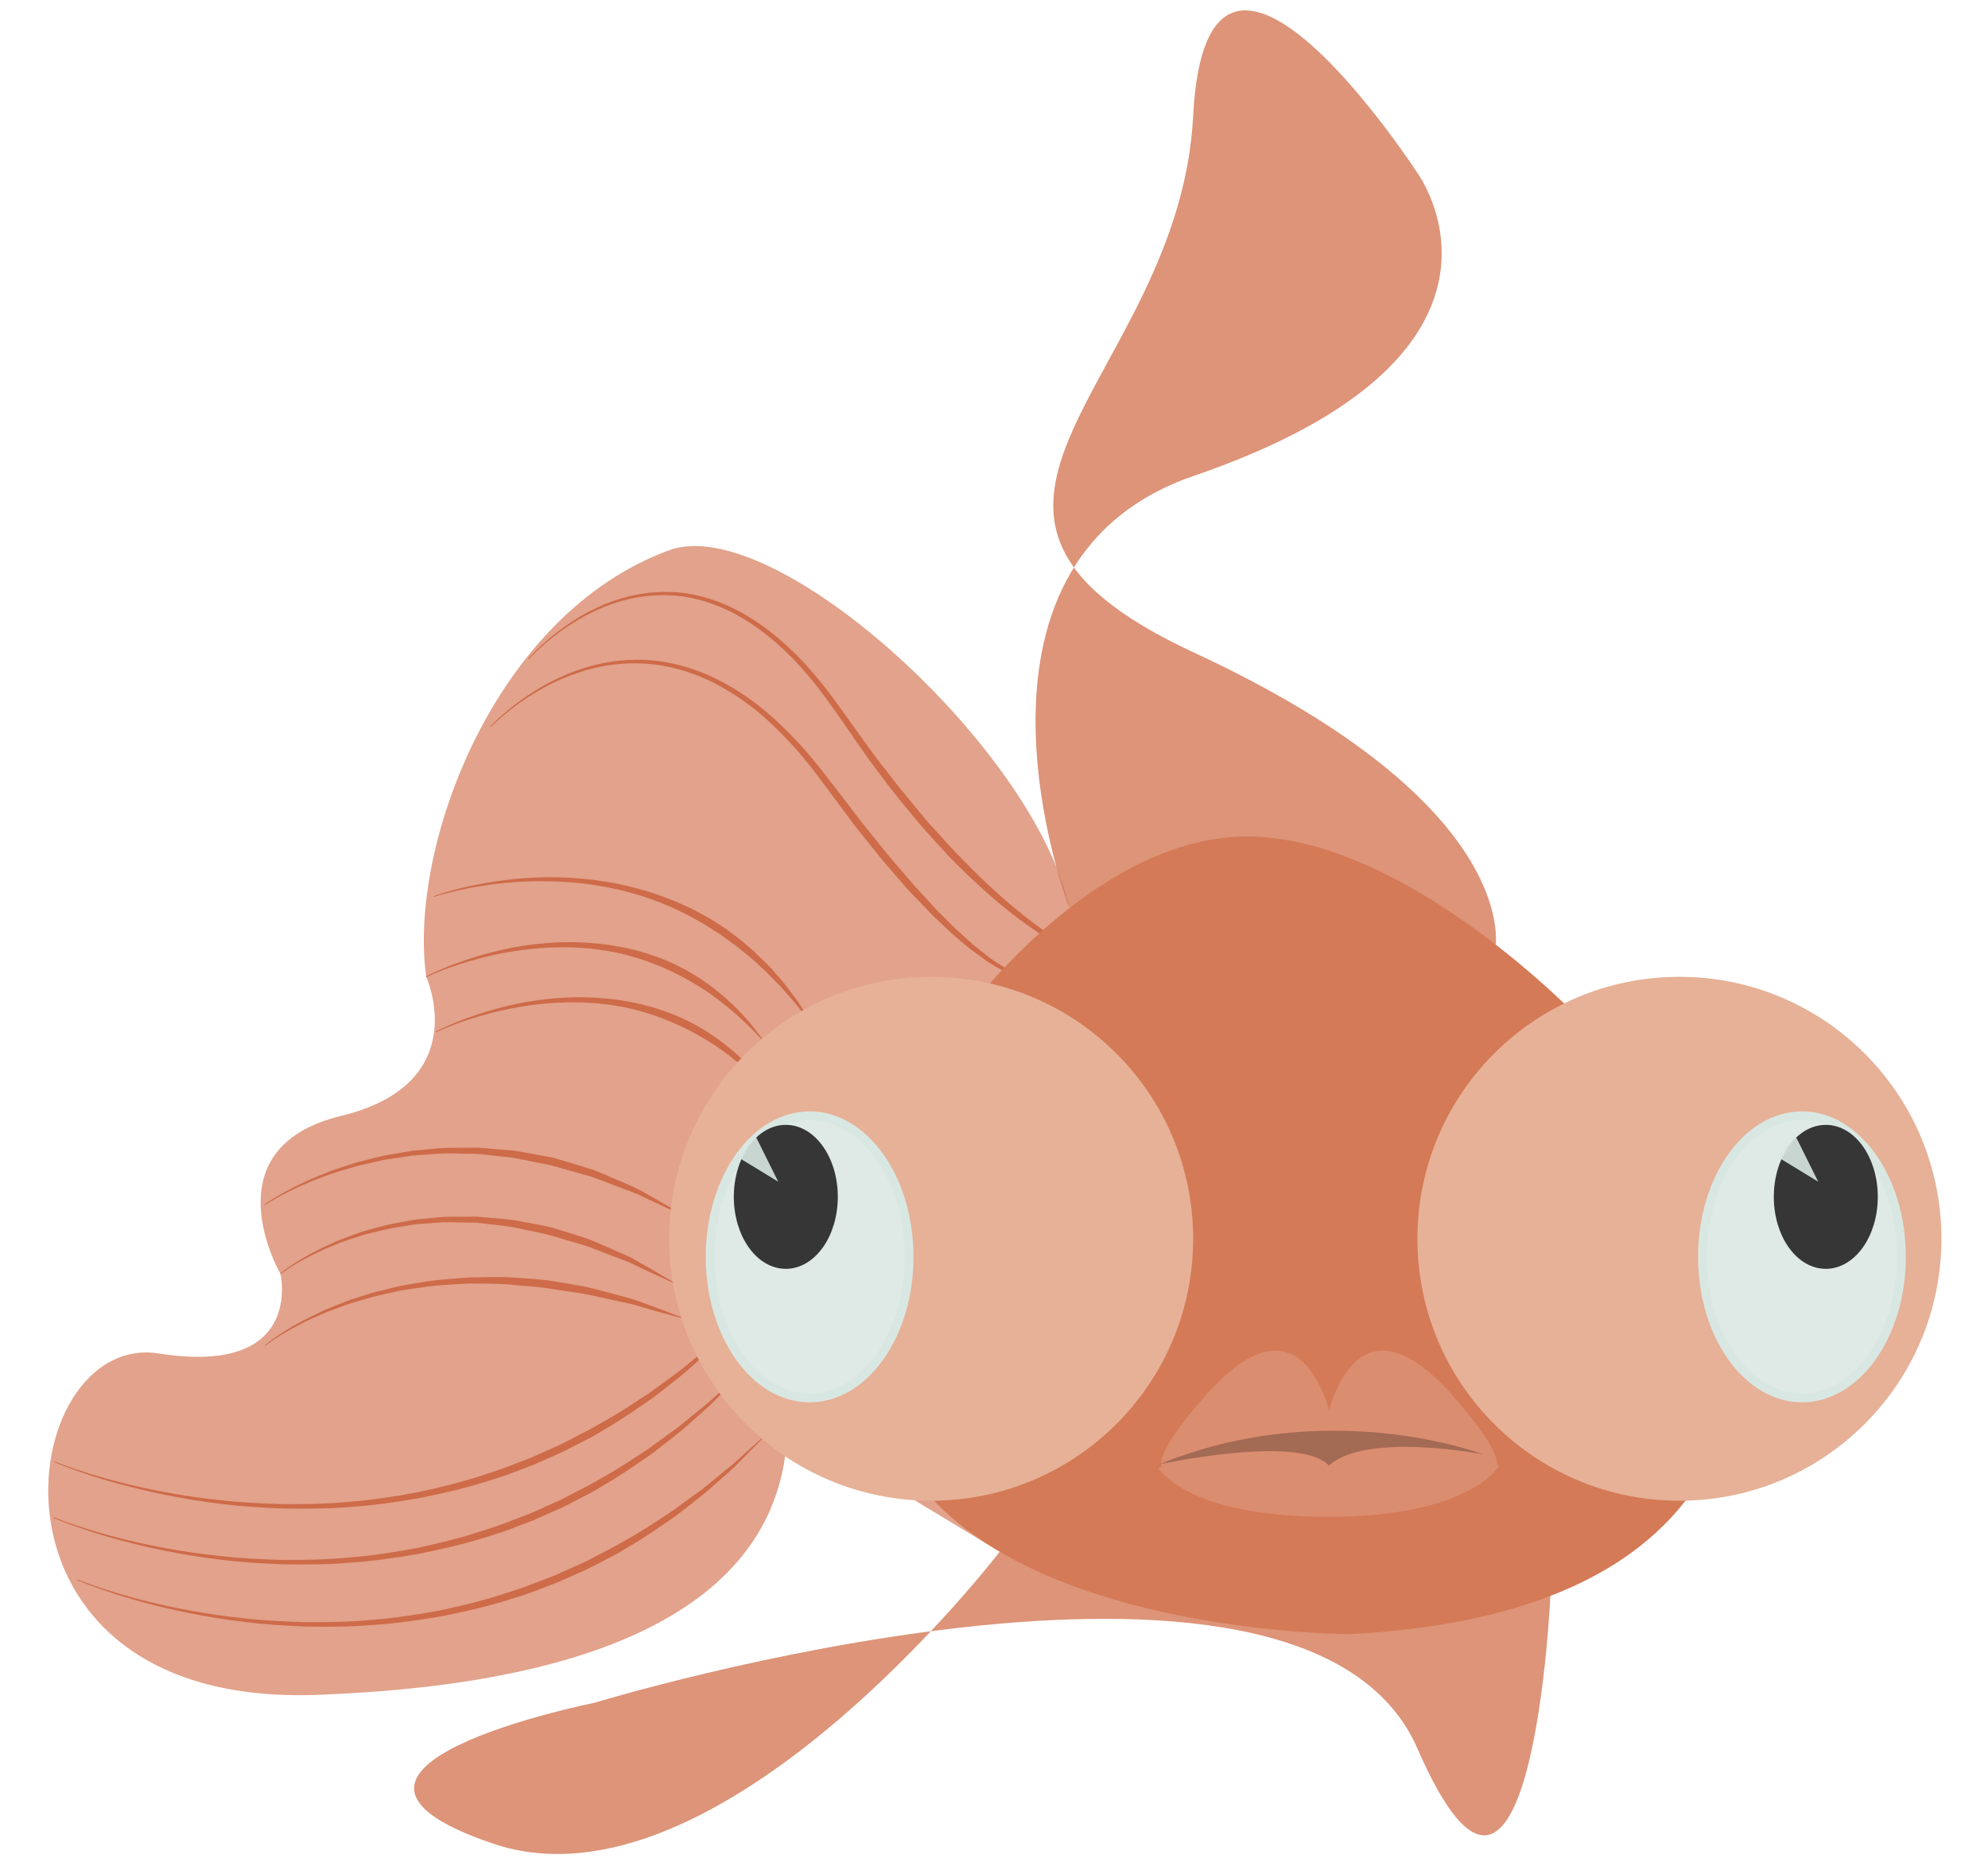 <?xml version="1.0" encoding="utf-8"?>
<!-- Generator: Adobe Illustrator 16.0.0, SVG Export Plug-In . SVG Version: 6.00 Build 0)  -->
<!DOCTYPE svg PUBLIC "-//W3C//DTD SVG 1.1//EN" "http://www.w3.org/Graphics/SVG/1.1/DTD/svg11.dtd">
<svg version="1.1" xmlns="http://www.w3.org/2000/svg" xmlns:xlink="http://www.w3.org/1999/xlink" x="0px" y="0px"
	 width="244.564px" height="230.609px" viewBox="0 0 244.564 230.609" enable-background="new 0 0 244.564 230.609"
	 xml:space="preserve">
<g id="original" display="none">
	<path id="tail_5_" display="inline" opacity="0.8" fill-rule="evenodd" clip-rule="evenodd" fill="#DD8E6F" d="M133.434,111.66
		c0,0-34.615-46.679-47.059-42.118c-20.687,7.582-28.571,50.174-28.571,50.174s5.714,12.539-10,16.359
		c-15.714,3.818-7.143,18.576-7.143,18.576s2.857,12.08-14.286,9.375c-17.143-2.703-23.088,41.682,18.572,40.152
		c41.66-1.528,55.328-15.352,55.328-31.936l24.979,15.094"/>
	<g id="fins_5_" display="inline">
		<path fill-rule="evenodd" clip-rule="evenodd" fill="none" stroke="#D77A56" stroke-miterlimit="10" d="M42.678,183.927
			c0,0,31.178-1.25,40.589-12.684"/>
		<path fill-rule="evenodd" clip-rule="evenodd" fill="none" stroke="#D77A56" stroke-miterlimit="10" d="M42.678,175.103
			c0,0,28.235,1.764,37.647-10.588"/>
		<path fill-rule="evenodd" clip-rule="evenodd" fill="none" stroke="#D77A56" stroke-miterlimit="10" d="M42.678,159.81
			c0,0,18.824-5.15,37.647,0"/>
		<path fill-rule="evenodd" clip-rule="evenodd" fill="none" stroke="#D77A56" stroke-miterlimit="10" d="M42.678,167.813
			c0,0,14.965-7.266,34.898-5.652"/>
		<path fill-rule="evenodd" clip-rule="evenodd" fill="none" stroke="#D77A56" stroke-miterlimit="10" d="M45.031,150.126
			c0,0,8.234-3.508,35.294,5"/>
		<path fill-rule="evenodd" clip-rule="evenodd" fill="none" stroke="#D77A56" stroke-miterlimit="10" d="M57.804,119.716
			c0,0,23.591-12.224,39.472,7.305"/>
		<path fill-rule="evenodd" clip-rule="evenodd" fill="none" stroke="#D77A56" stroke-miterlimit="10" d="M60.973,110.28
			c0,0,25.228-8.102,41.996,12.508"/>
		<path fill-rule="evenodd" clip-rule="evenodd" fill="none" stroke="#D77A56" stroke-miterlimit="10" d="M73.267,90.329
			c0,0,15.665-21.107,34.009,6.539c18.344,27.647,20.466,19.792,20.466,19.792"/>
		<path fill-rule="evenodd" clip-rule="evenodd" fill="none" stroke="#D77A56" stroke-miterlimit="10" d="M73.267,82.329
			c0,0,15.665-21.107,34.009,6.539c18.344,27.647,31.466,29.792,31.466,29.792"/>
	</g>
	<path display="inline" opacity="0.8" fill-rule="evenodd" clip-rule="evenodd" fill="#D77A56" d="M125.254,187.337
		c0,0-33.111,43.277-59.565,34.346s11.888-16.566,11.888-16.566s83.369-25.469,96.799,5.369
		c13.431,30.836,15.638-17.947,15.638-17.947L125.254,187.337z"/>
	<path id="topfin_5_" display="inline" opacity="0.8" fill-rule="evenodd" clip-rule="evenodd" fill="#D77A56" d="M133.434,111.66
		c0,0-15.456-40.528,14.656-50.867c41.923-14.395,26.285-35.629,26.285-35.629s-24.748-38.127-26.373-6.699
		c-1.627,31.429-36.246,46.252,0.088,63.111c39.295,18.232,35.428,35.083,35.428,35.083"/>
	<path display="inline" fill-rule="evenodd" clip-rule="evenodd" fill="#D77A56" d="M193.518,124.716c0,0-20-21.025-38.57-21.495
		c-18.572-0.47-34.286,21.495-34.286,21.495s-10,22.016-10,39.311c0,33.01,55.714,33.01,55.714,33.01
		c55.715-2.857,44.904-42.383,44.904-42.383L193.518,124.716z"/>
	<circle display="inline" fill-rule="evenodd" clip-rule="evenodd" fill="#E8B399" cx="117.188" cy="150.53" r="30.813"/>
	<circle display="inline" fill-rule="evenodd" clip-rule="evenodd" fill="#E8B399" cx="205.188" cy="150.53" r="30.813"/>
	
		<ellipse display="inline" fill-rule="evenodd" clip-rule="evenodd" fill="#E3EDE9" stroke="#DBEAE5" stroke-width="1.05" stroke-miterlimit="10" cx="107.275" cy="154.659" rx="11.691" ry="16.584"/>
	
		<ellipse display="inline" fill-rule="evenodd" clip-rule="evenodd" fill="#E3EDE9" stroke="#DBEAE5" stroke-width="1.05" stroke-miterlimit="10" cx="222.275" cy="152.659" rx="11.691" ry="16.584"/>
	
		<path display="inline" fill-rule="evenodd" clip-rule="evenodd" fill="#E3EDE9" stroke="#DBEAE5" stroke-width="1.05" stroke-miterlimit="10" d="
		M156.295,172.243c0,0,11.742-9.969,21.742,0c10,9.967-3.662,4.021-3.662,4.021s-5.188-2.551-12.982,0
		C145.875,181.343,156.295,172.243,156.295,172.243z"/>
	
		<ellipse display="inline" fill-rule="evenodd" clip-rule="evenodd" fill="#363636" stroke="#363636" stroke-width="0.841" stroke-miterlimit="10" cx="225.969" cy="145.601" rx="5.693" ry="8.047"/>
	
		<ellipse display="inline" fill-rule="evenodd" clip-rule="evenodd" fill="#363636" stroke="#363636" stroke-width="0.841" stroke-miterlimit="10" cx="102.969" cy="147.601" rx="5.693" ry="8.047"/>
</g>
<g id="newFishy">
	<path id="tail_1_" opacity="0.8" fill-rule="evenodd" clip-rule="evenodd" fill="#DB8B6E" d="M131.544,111.756
		C127.513,92.324,95.335,62.929,82.32,67.7c-21.64,7.931-32.112,36.699-29.887,52.483c0,0,5.977,13.116-10.461,17.111
		c-16.436,3.994-7.471,19.432-7.471,19.432s2.989,12.636-14.943,9.806c-17.932-2.826-24.151,43.601,19.426,42.001
		c43.577-1.598,57.875-16.059,57.875-33.406l26.129,15.789"/>
	<g>
		<g>
			<path fill="#CE6B49" d="M32.572,165.523c0,0,0.641-0.542,1.857-1.359c0.625-0.38,1.361-0.884,2.266-1.355
				c0.883-0.515,1.926-1.001,3.063-1.537c0.566-0.274,1.186-0.488,1.811-0.75c0.629-0.253,1.276-0.523,1.968-0.729
				c0.686-0.222,1.391-0.449,2.111-0.682c0.729-0.204,1.484-0.371,2.247-0.564c1.518-0.429,3.138-0.61,4.765-0.908
				c1.637-0.21,3.315-0.342,4.99-0.462c1.678,0.001,3.363-0.103,5.014-0.013c1.648,0.126,3.282,0.18,4.844,0.385
				c1.554,0.264,3.061,0.495,4.479,0.758c1.406,0.325,2.719,0.703,3.937,1.014c0.607,0.165,1.188,0.324,1.741,0.474
				c0.55,0.16,1.054,0.372,1.536,0.538c0.961,0.347,1.795,0.655,2.479,0.918c1.365,0.524,2.145,0.824,2.145,0.824l-0.032,0.088
				c0,0-0.807-0.219-2.218-0.602c-0.705-0.19-1.556-0.433-2.529-0.718c-0.489-0.133-0.999-0.31-1.555-0.432
				c-0.556-0.119-1.14-0.244-1.75-0.375c-1.218-0.261-2.528-0.585-3.927-0.853c-1.413-0.192-2.894-0.441-4.43-0.674
				c-1.536-0.225-3.142-0.295-4.765-0.471c-1.625-0.132-3.286-0.072-4.944-0.119c-1.653,0.084-3.313,0.18-4.935,0.354
				c-1.61,0.26-3.219,0.405-4.727,0.798c-0.758,0.175-1.51,0.325-2.235,0.511c-0.718,0.213-1.421,0.422-2.105,0.625
				c-0.691,0.184-1.339,0.434-1.969,0.667c-0.626,0.241-1.249,0.437-1.817,0.693c-1.142,0.5-2.193,0.954-3.083,1.441
				c-0.914,0.443-1.658,0.923-2.291,1.284c-1.232,0.779-1.883,1.299-1.883,1.299L32.572,165.523z"/>
		</g>
		<g>
			<path fill="#CE6B49" d="M9.564,194.339c0,0,1.308,0.562,3.682,1.314c2.368,0.761,5.801,1.708,9.995,2.483
				c2.096,0.385,4.379,0.737,6.808,0.979c2.425,0.276,4.998,0.403,7.656,0.476c2.66,0.003,5.412-0.022,8.19-0.298
				c2.784-0.217,5.588-0.652,8.371-1.176c2.769-0.594,5.523-1.268,8.164-2.157c0.661-0.219,1.319-0.438,1.974-0.655
				c0.65-0.23,1.285-0.492,1.924-0.73c0.637-0.245,1.271-0.487,1.899-0.729c0.615-0.275,1.225-0.548,1.83-0.818
				c0.605-0.271,1.206-0.54,1.8-0.806c0.579-0.299,1.152-0.595,1.719-0.888c1.138-0.579,2.246-1.154,3.29-1.779
				c2.138-1.164,4.038-2.465,5.819-3.625c0.859-0.626,1.682-1.226,2.465-1.796c0.79-0.562,1.53-1.109,2.187-1.672
				c0.67-0.548,1.296-1.061,1.875-1.535c0.591-0.461,1.117-0.906,1.57-1.332c1.85-1.666,2.907-2.618,2.907-2.618l0.066,0.065
				c0,0-1.002,1.014-2.756,2.788c-0.849,0.921-2.033,1.872-3.323,3.042c-0.64,0.592-1.362,1.171-2.136,1.769
				c-0.769,0.603-1.57,1.248-2.428,1.891c-1.771,1.211-3.661,2.569-5.798,3.796c-0.53,0.312-1.052,0.657-1.609,0.954
				c-0.562,0.289-1.13,0.582-1.704,0.878c-0.575,0.296-1.155,0.595-1.742,0.897c-0.603,0.269-1.21,0.541-1.824,0.814
				c-0.613,0.273-1.231,0.549-1.854,0.827c-0.637,0.244-1.278,0.489-1.924,0.736c-0.647,0.242-1.291,0.509-1.954,0.728
				c-0.666,0.209-1.336,0.42-2.008,0.632c-2.687,0.858-5.482,1.497-8.288,2.052c-2.817,0.496-5.652,0.899-8.461,1.083
				c-2.805,0.244-5.577,0.236-8.253,0.2c-2.675-0.109-5.261-0.259-7.693-0.58c-2.437-0.284-4.724-0.675-6.821-1.096
				c-4.195-0.846-7.621-1.853-9.982-2.654c-2.365-0.792-3.669-1.377-3.668-1.377L9.564,194.339z"/>
		</g>
		<g>
			<g>
				<path fill="#CE6B49" d="M6.634,186.68c0,0,1.308,0.562,3.682,1.314c2.368,0.761,5.802,1.708,9.995,2.483
					c2.096,0.385,4.379,0.737,6.808,0.979c2.425,0.277,4.997,0.403,7.656,0.476c2.66,0.003,5.412-0.022,8.19-0.298
					c2.784-0.217,5.588-0.651,8.371-1.176c2.769-0.594,5.523-1.268,8.164-2.157c0.661-0.219,1.319-0.438,1.974-0.655
					c0.65-0.23,1.286-0.492,1.925-0.731c0.637-0.244,1.27-0.487,1.899-0.728c0.615-0.275,1.225-0.548,1.83-0.819
					c0.605-0.271,1.205-0.539,1.8-0.805c0.579-0.299,1.151-0.595,1.719-0.888c1.138-0.579,2.246-1.154,3.29-1.779
					c2.138-1.164,4.037-2.465,5.818-3.625c0.859-0.626,1.683-1.226,2.466-1.796c0.79-0.562,1.53-1.109,2.187-1.672
					c0.669-0.548,1.296-1.061,1.875-1.535c0.591-0.461,1.117-0.906,1.57-1.332c1.85-1.666,2.907-2.618,2.907-2.618l0.066,0.065
					c0,0-1.002,1.014-2.756,2.788c-0.849,0.921-2.033,1.872-3.323,3.042c-0.639,0.592-1.362,1.171-2.135,1.769
					c-0.769,0.603-1.57,1.248-2.428,1.891c-1.771,1.211-3.662,2.569-5.798,3.796c-0.53,0.312-1.052,0.657-1.609,0.954
					c-0.562,0.29-1.13,0.583-1.705,0.878c-0.574,0.296-1.155,0.596-1.742,0.897c-0.602,0.269-1.21,0.541-1.823,0.814
					c-0.613,0.274-1.231,0.55-1.854,0.828c-0.637,0.244-1.279,0.489-1.924,0.736c-0.647,0.242-1.29,0.508-1.954,0.727
					c-0.667,0.21-1.336,0.421-2.009,0.632c-2.687,0.858-5.482,1.497-8.288,2.052c-2.817,0.496-5.652,0.899-8.461,1.084
					c-2.805,0.243-5.577,0.235-8.253,0.199c-2.675-0.109-5.261-0.259-7.693-0.58c-2.437-0.284-4.724-0.675-6.821-1.096
					c-4.195-0.846-7.621-1.853-9.982-2.654c-2.365-0.792-3.669-1.377-3.668-1.377L6.634,186.68z"/>
			</g>
			<g>
				<path fill="#CE6B49" d="M6.736,179.817c0,0,1.308,0.562,3.682,1.314c2.368,0.761,5.802,1.708,9.995,2.483
					c2.096,0.385,4.379,0.737,6.808,0.979c2.425,0.277,4.998,0.403,7.656,0.476c2.659,0.003,5.412-0.022,8.19-0.298
					c2.784-0.217,5.588-0.651,8.371-1.176c2.769-0.594,5.523-1.268,8.164-2.157c0.661-0.219,1.319-0.438,1.974-0.655
					c0.65-0.23,1.286-0.492,1.925-0.731c0.637-0.244,1.27-0.487,1.899-0.728c0.615-0.275,1.225-0.548,1.83-0.819
					c0.605-0.271,1.205-0.539,1.8-0.805c0.579-0.299,1.152-0.595,1.719-0.888c1.138-0.579,2.246-1.154,3.29-1.779
					c2.138-1.164,4.038-2.465,5.819-3.625c0.859-0.625,1.683-1.226,2.465-1.796c0.791-0.563,1.53-1.109,2.187-1.672
					c0.669-0.548,1.296-1.061,1.875-1.535c0.591-0.461,1.117-0.906,1.57-1.332c1.85-1.666,2.907-2.618,2.907-2.618l0.066,0.065
					c0,0-1.002,1.014-2.756,2.788c-0.849,0.921-2.034,1.872-3.323,3.042c-0.64,0.592-1.362,1.171-2.135,1.769
					c-0.769,0.603-1.57,1.248-2.429,1.891c-1.771,1.211-3.661,2.569-5.798,3.796c-0.53,0.312-1.052,0.657-1.609,0.954
					c-0.562,0.29-1.13,0.583-1.704,0.878c-0.575,0.296-1.155,0.595-1.742,0.897c-0.603,0.269-1.21,0.541-1.824,0.814
					s-1.231,0.55-1.854,0.828c-0.637,0.244-1.278,0.489-1.924,0.736c-0.647,0.242-1.291,0.508-1.954,0.727
					c-0.667,0.21-1.336,0.42-2.009,0.632c-2.687,0.858-5.482,1.497-8.288,2.052c-2.817,0.496-5.652,0.899-8.461,1.083
					c-2.805,0.244-5.578,0.236-8.253,0.2c-2.675-0.109-5.261-0.258-7.694-0.58c-2.437-0.284-4.724-0.675-6.821-1.096
					c-4.195-0.846-7.621-1.853-9.982-2.654c-2.365-0.792-3.669-1.377-3.668-1.377L6.736,179.817z"/>
			</g>
			<g>
				<path fill="#CE6B49" d="M34.473,156.689c0,0,0.616-0.515,1.792-1.276c0.599-0.361,1.312-0.83,2.183-1.271
					c0.434-0.224,0.896-0.462,1.382-0.714c0.501-0.221,1.028-0.454,1.578-0.696c0.544-0.259,1.137-0.46,1.748-0.68
					c0.614-0.207,1.233-0.476,1.9-0.651c1.329-0.366,2.727-0.785,4.218-1.012c0.743-0.117,1.488-0.323,2.263-0.373
					c0.772-0.075,1.554-0.15,2.342-0.226c0.787-0.107,1.586-0.075,2.387-0.085c0.802-0.003,1.607-0.006,2.412-0.01
					c1.6,0.158,3.214,0.238,4.782,0.465c1.554,0.305,3.102,0.547,4.566,0.913c1.441,0.453,2.841,0.867,4.153,1.302
					c1.29,0.494,2.473,1.055,3.583,1.522c0.55,0.245,1.077,0.479,1.578,0.702c0.497,0.231,0.937,0.516,1.366,0.749
					c0.853,0.479,1.591,0.902,2.194,1.26c1.204,0.712,1.892,1.119,1.892,1.119l-0.047,0.081c0,0-0.727-0.332-2-0.911
					c-0.636-0.289-1.401-0.649-2.273-1.07c-0.441-0.2-0.893-0.451-1.4-0.645c-0.508-0.191-1.042-0.393-1.6-0.604
					c-1.114-0.417-2.301-0.923-3.588-1.358c-1.313-0.362-2.68-0.79-4.102-1.208c-1.431-0.381-2.943-0.635-4.46-0.986
					c-1.532-0.265-3.112-0.387-4.682-0.587c-0.791-0.014-1.582-0.028-2.37-0.042c-0.788-0.007-1.576-0.058-2.351,0.032
					c-0.778,0.058-1.549,0.115-2.311,0.172c-0.766,0.032-1.502,0.22-2.239,0.319c-1.478,0.188-2.862,0.582-4.188,0.901
					c-0.665,0.154-1.283,0.402-1.897,0.589c-0.61,0.2-1.205,0.381-1.75,0.623c-0.552,0.225-1.082,0.44-1.585,0.645
					c-0.49,0.235-0.955,0.458-1.391,0.668c-0.878,0.412-1.599,0.857-2.206,1.199c-1.192,0.723-1.818,1.216-1.818,1.216
					L34.473,156.689z"/>
			</g>
			<g>
				<path fill="#CE6B49" d="M32.518,148.212c0,0,0.68-0.5,1.958-1.233c0.642-0.359,1.424-0.795,2.35-1.237
					c0.465-0.217,0.96-0.448,1.481-0.692c0.526-0.232,1.094-0.443,1.679-0.682c1.161-0.508,2.486-0.864,3.857-1.337
					c0.703-0.178,1.425-0.36,2.163-0.546c0.37-0.092,0.743-0.185,1.121-0.279c0.383-0.066,0.77-0.133,1.16-0.2
					c0.78-0.134,1.574-0.271,2.377-0.41c0.812-0.075,1.633-0.15,2.461-0.227c1.655-0.216,3.35-0.119,5.042-0.152
					c0.848-0.042,1.688,0.095,2.529,0.147c0.841,0.071,1.679,0.142,2.509,0.212c1.646,0.252,3.256,0.583,4.82,0.866
					c1.528,0.43,2.998,0.879,4.384,1.317c0.703,0.193,1.348,0.486,1.977,0.755c0.629,0.268,1.237,0.526,1.82,0.775
					c1.164,0.501,2.239,0.941,3.119,1.482c0.898,0.501,1.678,0.943,2.313,1.316c1.27,0.743,1.996,1.167,1.996,1.167l-0.047,0.081
					c0,0-0.765-0.349-2.103-0.958c-0.668-0.304-1.473-0.683-2.391-1.125c-0.898-0.485-2.004-0.822-3.169-1.279
					c-0.584-0.223-1.193-0.455-1.823-0.696c-0.629-0.242-1.274-0.506-1.974-0.669c-1.376-0.389-2.828-0.798-4.329-1.223
					c-1.529-0.298-3.105-0.642-4.716-0.94c-0.814-0.09-1.635-0.181-2.458-0.272c-0.825-0.073-1.65-0.231-2.484-0.211
					c-1.665-0.001-3.335-0.134-4.97,0.046c-0.819,0.058-1.632,0.116-2.435,0.173c-0.796,0.12-1.583,0.239-2.356,0.356
					c-0.387,0.059-0.771,0.117-1.151,0.174c-0.375,0.085-0.746,0.17-1.113,0.253c-0.735,0.167-1.455,0.33-2.155,0.489
					c-1.369,0.431-2.696,0.748-3.86,1.22c-0.587,0.221-1.158,0.415-1.687,0.631c-0.525,0.228-1.022,0.444-1.491,0.647
					c-0.932,0.414-1.723,0.826-2.371,1.166c-1.292,0.695-1.981,1.173-1.981,1.173L32.518,148.212z"/>
			</g>
			<g>
				<path fill="#CE6B49" d="M52.412,120.142c0,0,2.521-1.368,6.635-2.574c2.052-0.604,4.499-1.161,7.171-1.434
					c1.333-0.15,2.722-0.216,4.134-0.211c1.412,0.016,2.849,0.101,4.272,0.305c0.716,0.071,1.418,0.238,2.127,0.353
					c0.699,0.159,1.397,0.32,2.082,0.507c1.363,0.396,2.685,0.867,3.916,1.435c1.226,0.575,2.378,1.207,3.406,1.9
					c0.506,0.359,1.017,0.68,1.475,1.041c0.455,0.363,0.894,0.714,1.316,1.051c0.804,0.719,1.532,1.388,2.123,2.032
					c0.584,0.65,1.126,1.184,1.494,1.694c0.761,0.99,1.196,1.556,1.196,1.556l-0.072,0.059c0,0-0.497-0.507-1.367-1.395
					c-0.42-0.455-1.005-0.934-1.622-1.531c-0.623-0.592-1.407-1.168-2.217-1.839c-0.425-0.31-0.869-0.632-1.328-0.966
					c-0.46-0.331-0.972-0.62-1.477-0.946c-1.032-0.615-2.135-1.244-3.333-1.774c-1.18-0.57-2.452-1.042-3.76-1.475
					c-0.658-0.202-1.331-0.379-2.006-0.555c-0.686-0.132-1.365-0.317-2.062-0.408c-5.566-0.932-11.289-0.156-15.38,0.917
					c-4.122,1.062-6.679,2.342-6.679,2.342L52.412,120.142z"/>
			</g>
			<g>
				<path fill="#CE6B49" d="M53.63,126.919c0,0,2.521-1.368,6.635-2.574c2.052-0.604,4.5-1.16,7.171-1.434
					c1.333-0.15,2.722-0.216,4.134-0.21c1.412,0.016,2.849,0.101,4.272,0.304c0.717,0.071,1.419,0.238,2.127,0.353
					c0.699,0.159,1.397,0.32,2.082,0.507c1.364,0.396,2.686,0.867,3.916,1.435c1.226,0.575,2.378,1.207,3.406,1.899
					c0.506,0.359,1.017,0.68,1.474,1.041c0.455,0.363,0.895,0.714,1.316,1.051c0.804,0.718,1.532,1.388,2.123,2.031
					c0.583,0.651,1.126,1.184,1.494,1.694c0.761,0.99,1.196,1.556,1.196,1.556l-0.072,0.059c0,0-0.497-0.507-1.367-1.395
					c-0.42-0.455-1.005-0.934-1.623-1.531c-0.622-0.592-1.407-1.168-2.217-1.839c-0.426-0.31-0.869-0.632-1.328-0.966
					c-0.46-0.331-0.972-0.62-1.477-0.946c-1.033-0.615-2.135-1.244-3.333-1.774c-1.18-0.57-2.451-1.042-3.759-1.475
					c-0.658-0.202-1.332-0.379-2.007-0.556c-0.685-0.132-1.365-0.317-2.062-0.408c-5.567-0.932-11.289-0.156-15.381,0.917
					c-4.122,1.062-6.679,2.342-6.679,2.342L53.63,126.919z"/>
			</g>
			<g>
				<path fill="#CE6B49" d="M53.36,110.269c0,0,3.098-1.195,8.007-1.88c1.224-0.178,2.56-0.309,3.977-0.389
					c1.417-0.084,2.916-0.08,4.465-0.016c1.547,0.088,3.147,0.226,4.754,0.506c1.614,0.243,3.224,0.651,4.822,1.098
					c1.583,0.496,3.155,1.048,4.642,1.736c0.745,0.339,1.485,0.676,2.181,1.08c0.353,0.192,0.703,0.384,1.051,0.574
					c0.336,0.211,0.669,0.42,1,0.627c0.328,0.212,0.652,0.423,0.974,0.632c0.308,0.229,0.612,0.455,0.914,0.679
					c0.609,0.439,1.193,0.886,1.719,1.372c1.102,0.912,2.033,1.892,2.919,2.765c0.813,0.943,1.595,1.773,2.184,2.594
					c0.6,0.811,1.162,1.486,1.53,2.111c0.775,1.217,1.218,1.912,1.218,1.912l-0.077,0.052c0,0-0.511-0.643-1.404-1.769
					c-0.427-0.576-1.037-1.202-1.676-1.964c-0.626-0.775-1.476-1.52-2.302-2.417c-0.904-0.822-1.851-1.746-2.962-2.594
					c-0.535-0.449-1.11-0.874-1.707-1.299c-0.296-0.215-0.595-0.433-0.897-0.652c-0.315-0.2-0.634-0.401-0.955-0.604
					c-0.319-0.207-0.64-0.416-0.964-0.626c-0.336-0.19-0.674-0.381-1.015-0.574c-0.673-0.401-1.382-0.753-2.101-1.103
					c-1.432-0.711-2.953-1.291-4.492-1.819c-1.556-0.471-3.129-0.907-4.711-1.179c-1.575-0.31-3.149-0.479-4.675-0.598
					c-3.056-0.196-5.929-0.095-8.369,0.188c-2.443,0.268-4.455,0.687-5.848,1.029c-1.395,0.342-2.169,0.615-2.169,0.615
					L53.36,110.269z"/>
			</g>
			<g>
				<path fill="#CE6B49" d="M60.302,89.412c0,0,0.906-1.022,2.771-2.497c1.862-1.453,4.724-3.401,8.626-4.672
					c1.945-0.624,4.15-1.047,6.503-1.067c2.351-0.027,4.839,0.378,7.26,1.234c2.425,0.851,4.77,2.145,6.949,3.723
					c2.193,1.57,4.156,3.488,6.014,5.481c1.852,2.009,3.469,4.21,5.097,6.312c0.809,1.06,1.61,2.111,2.403,3.149
					c0.815,1.014,1.621,2.016,2.413,3.001c0.779,0.997,1.591,1.938,2.392,2.855c0.808,0.91,1.55,1.845,2.346,2.687
					c0.784,0.852,1.547,1.681,2.286,2.482c0.772,0.767,1.519,1.508,2.236,2.22c0.749,0.675,1.467,1.321,2.15,1.937
					c0.708,0.582,1.398,1.114,2.042,1.62c1.346,0.918,2.554,1.691,3.645,2.11c1.071,0.469,2,0.609,2.616,0.551
					c0.623-0.042,0.901-0.237,0.901-0.238l0.059,0.073c0,0-0.295,0.233-0.942,0.316c-0.642,0.1-1.616,0.012-2.745-0.402
					c-1.157-0.357-2.428-1.084-3.837-1.974c-0.674-0.486-1.398-0.999-2.143-1.562c-0.715-0.597-1.477-1.215-2.247-1.889
					c-0.742-0.702-1.514-1.434-2.314-2.191c-0.764-0.792-1.554-1.609-2.366-2.451c-0.832-0.825-1.582-1.763-2.391-2.684
					c-0.805-0.925-1.623-1.874-2.408-2.879c-0.797-0.994-1.608-2.005-2.429-3.028c-0.781-1.048-1.571-2.108-2.367-3.177
					c-1.602-2.139-3.161-4.336-4.951-6.342c-1.804-1.986-3.71-3.899-5.841-5.464c-2.116-1.574-4.393-2.869-6.75-3.73
					c-2.354-0.87-4.776-1.287-7.077-1.304c-2.304-0.021-4.478,0.357-6.407,0.939c-3.872,1.186-6.751,3.071-8.627,4.485
					c-1.881,1.436-2.799,2.436-2.799,2.436L60.302,89.412z"/>
			</g>
			<g>
				<path fill="#CE6B49" d="M64.987,81.045c0,0,0.933-1.136,2.908-2.758c0.989-0.806,2.245-1.726,3.793-2.609
					c1.546-0.879,3.393-1.73,5.531-2.264c2.13-0.54,4.551-0.765,7.065-0.432c2.511,0.348,5.065,1.284,7.443,2.677
					c2.384,1.391,4.592,3.225,6.614,5.285c2.007,2.076,3.801,4.413,5.482,6.791c1.715,2.348,3.339,4.78,5.129,6.996
					c1.719,2.276,3.534,4.42,5.277,6.506c0.914,1.005,1.813,1.993,2.692,2.96c0.883,0.964,1.813,1.841,2.668,2.746
					c1.759,1.758,3.492,3.354,5.168,4.732c1.667,1.39,3.26,2.585,4.725,3.566c1.467,0.979,2.805,1.738,3.926,2.329
					c1.136,0.559,2.053,0.955,2.698,1.165c0.641,0.229,0.995,0.296,0.995,0.296l-0.015,0.092c0,0-0.368-0.047-1.025-0.242
					c-0.665-0.175-1.609-0.521-2.79-1.021c-0.58-0.27-1.224-0.569-1.911-0.921c-0.666-0.388-1.416-0.764-2.165-1.248
					c-1.513-0.943-3.19-2.067-4.902-3.44c-1.727-1.357-3.513-2.931-5.329-4.668c-0.891-0.886-1.834-1.772-2.72-2.749
					c-0.887-0.977-1.792-1.975-2.713-2.989c-1.752-2.105-3.594-4.255-5.282-6.591c-1.778-2.272-3.353-4.711-5.034-7.09
					c-1.65-2.393-3.382-4.704-5.336-6.777c-1.965-2.051-4.11-3.875-6.425-5.264c-2.309-1.393-4.789-2.325-7.232-2.708
					c-2.447-0.364-4.82-0.184-6.924,0.314c-2.112,0.491-3.951,1.302-5.496,2.148c-1.548,0.85-2.811,1.744-3.808,2.53
					c-1.991,1.583-2.936,2.697-2.936,2.697L64.987,81.045z"/>
			</g>
		</g>
	</g>
	<path opacity="0.8" fill-rule="evenodd" clip-rule="evenodd" fill="#D47A56" d="M122.988,190.917c0,0-34.636,45.268-62.308,35.926
		c-27.671-9.343,12.435-17.329,12.435-17.329s87.207-26.642,101.254,5.616c14.048,32.255,16.356-18.772,16.356-18.772
		L122.988,190.917z"/>
	<path id="topfin_1_" opacity="0.8" fill-rule="evenodd" clip-rule="evenodd" fill="#D47A56" d="M131.544,111.756
		c0,0-16.168-42.394,15.331-53.208c43.851-15.056,27.494-37.268,27.494-37.268s-25.887-39.884-27.587-7.007
		c-1.702,32.875-37.914,48.38,0.093,66.016c41.104,19.071,37.058,36.696,37.058,36.696"/>
	<path fill-rule="evenodd" clip-rule="evenodd" fill="#D47A56" d="M194.394,125.413c0,0-20.921-21.992-40.346-22.484
		c-19.427-0.491-35.865,22.484-35.865,22.484s-10.459,23.028-10.459,41.119c0,34.53,58.278,34.53,58.278,34.53
		c58.279-2.989,46.971-44.333,46.971-44.333L194.394,125.413z"/>
	<circle fill-rule="evenodd" clip-rule="evenodd" fill="#E6B197" cx="114.551" cy="152.416" r="32.231"/>
	<circle fill-rule="evenodd" clip-rule="evenodd" fill="#E6B197" cx="206.601" cy="152.416" r="32.232"/>
	
		<ellipse fill-rule="evenodd" clip-rule="evenodd" fill="#DFEAE6" stroke="#D9E7E2" stroke-width="1.098" stroke-miterlimit="10" cx="221.678" cy="154.642" rx="12.23" ry="17.348"/>
	<g>
		
			<ellipse fill-rule="evenodd" clip-rule="evenodd" fill="#363636" stroke="#363636" stroke-width="0.88" stroke-miterlimit="10" cx="224.61" cy="147.259" rx="5.956" ry="8.417"/>
	</g>
	<polygon opacity="0.9" fill-rule="evenodd" clip-rule="evenodd" fill="#D9E7E2" points="218.654,142.336 220.882,139.776 
		223.678,145.396 	"/>
	
		<ellipse fill-rule="evenodd" clip-rule="evenodd" fill="#DFEAE6" stroke="#D9E7E2" stroke-width="1.098" stroke-miterlimit="10" cx="99.601" cy="154.642" rx="12.23" ry="17.348"/>
	
		<ellipse fill-rule="evenodd" clip-rule="evenodd" fill="#363636" stroke="#363636" stroke-width="0.88" stroke-miterlimit="10" cx="96.671" cy="147.259" rx="5.956" ry="8.417"/>
	<polygon opacity="0.9" fill-rule="evenodd" clip-rule="evenodd" fill="#D9E7E2" points="90.715,142.336 92.943,139.776 
		95.739,145.396 	"/>
	<g>
		<path fill-rule="evenodd" clip-rule="evenodd" fill="#DB8D70" d="M163,184.302c0-4.755,6.767-5.135,10.83-4.573
			s17.816,6.768,5.011-7.866C166.036,157.23,163,175.523,163,175.523V184.302z"/>
		<path fill-rule="evenodd" clip-rule="evenodd" fill="#DB8D70" d="M164,184.302c0-4.755-6.774-5.135-10.837-4.573
			c-4.062,0.563-17.813,6.768-5.007-7.866C160.96,157.23,164,175.523,164,175.523V184.302z"/>
		<path fill-rule="evenodd" clip-rule="evenodd" fill="#DB8D70" d="M142.485,180.613c0,0,3.37,6.015,20.956,6.015
			s21.035-6.351,21.035-6.351l-20.958-3.906L142.485,180.613z"/>
		<path fill-rule="evenodd" clip-rule="evenodd" fill="#A36A54" d="M142.59,180.176c0,0,17.294-3.76,20.891,0.15
			c4.529-4.167,18.911-1.406,18.911-1.406S163.439,171.651,142.59,180.176z"/>
	</g>
</g>
</svg>
